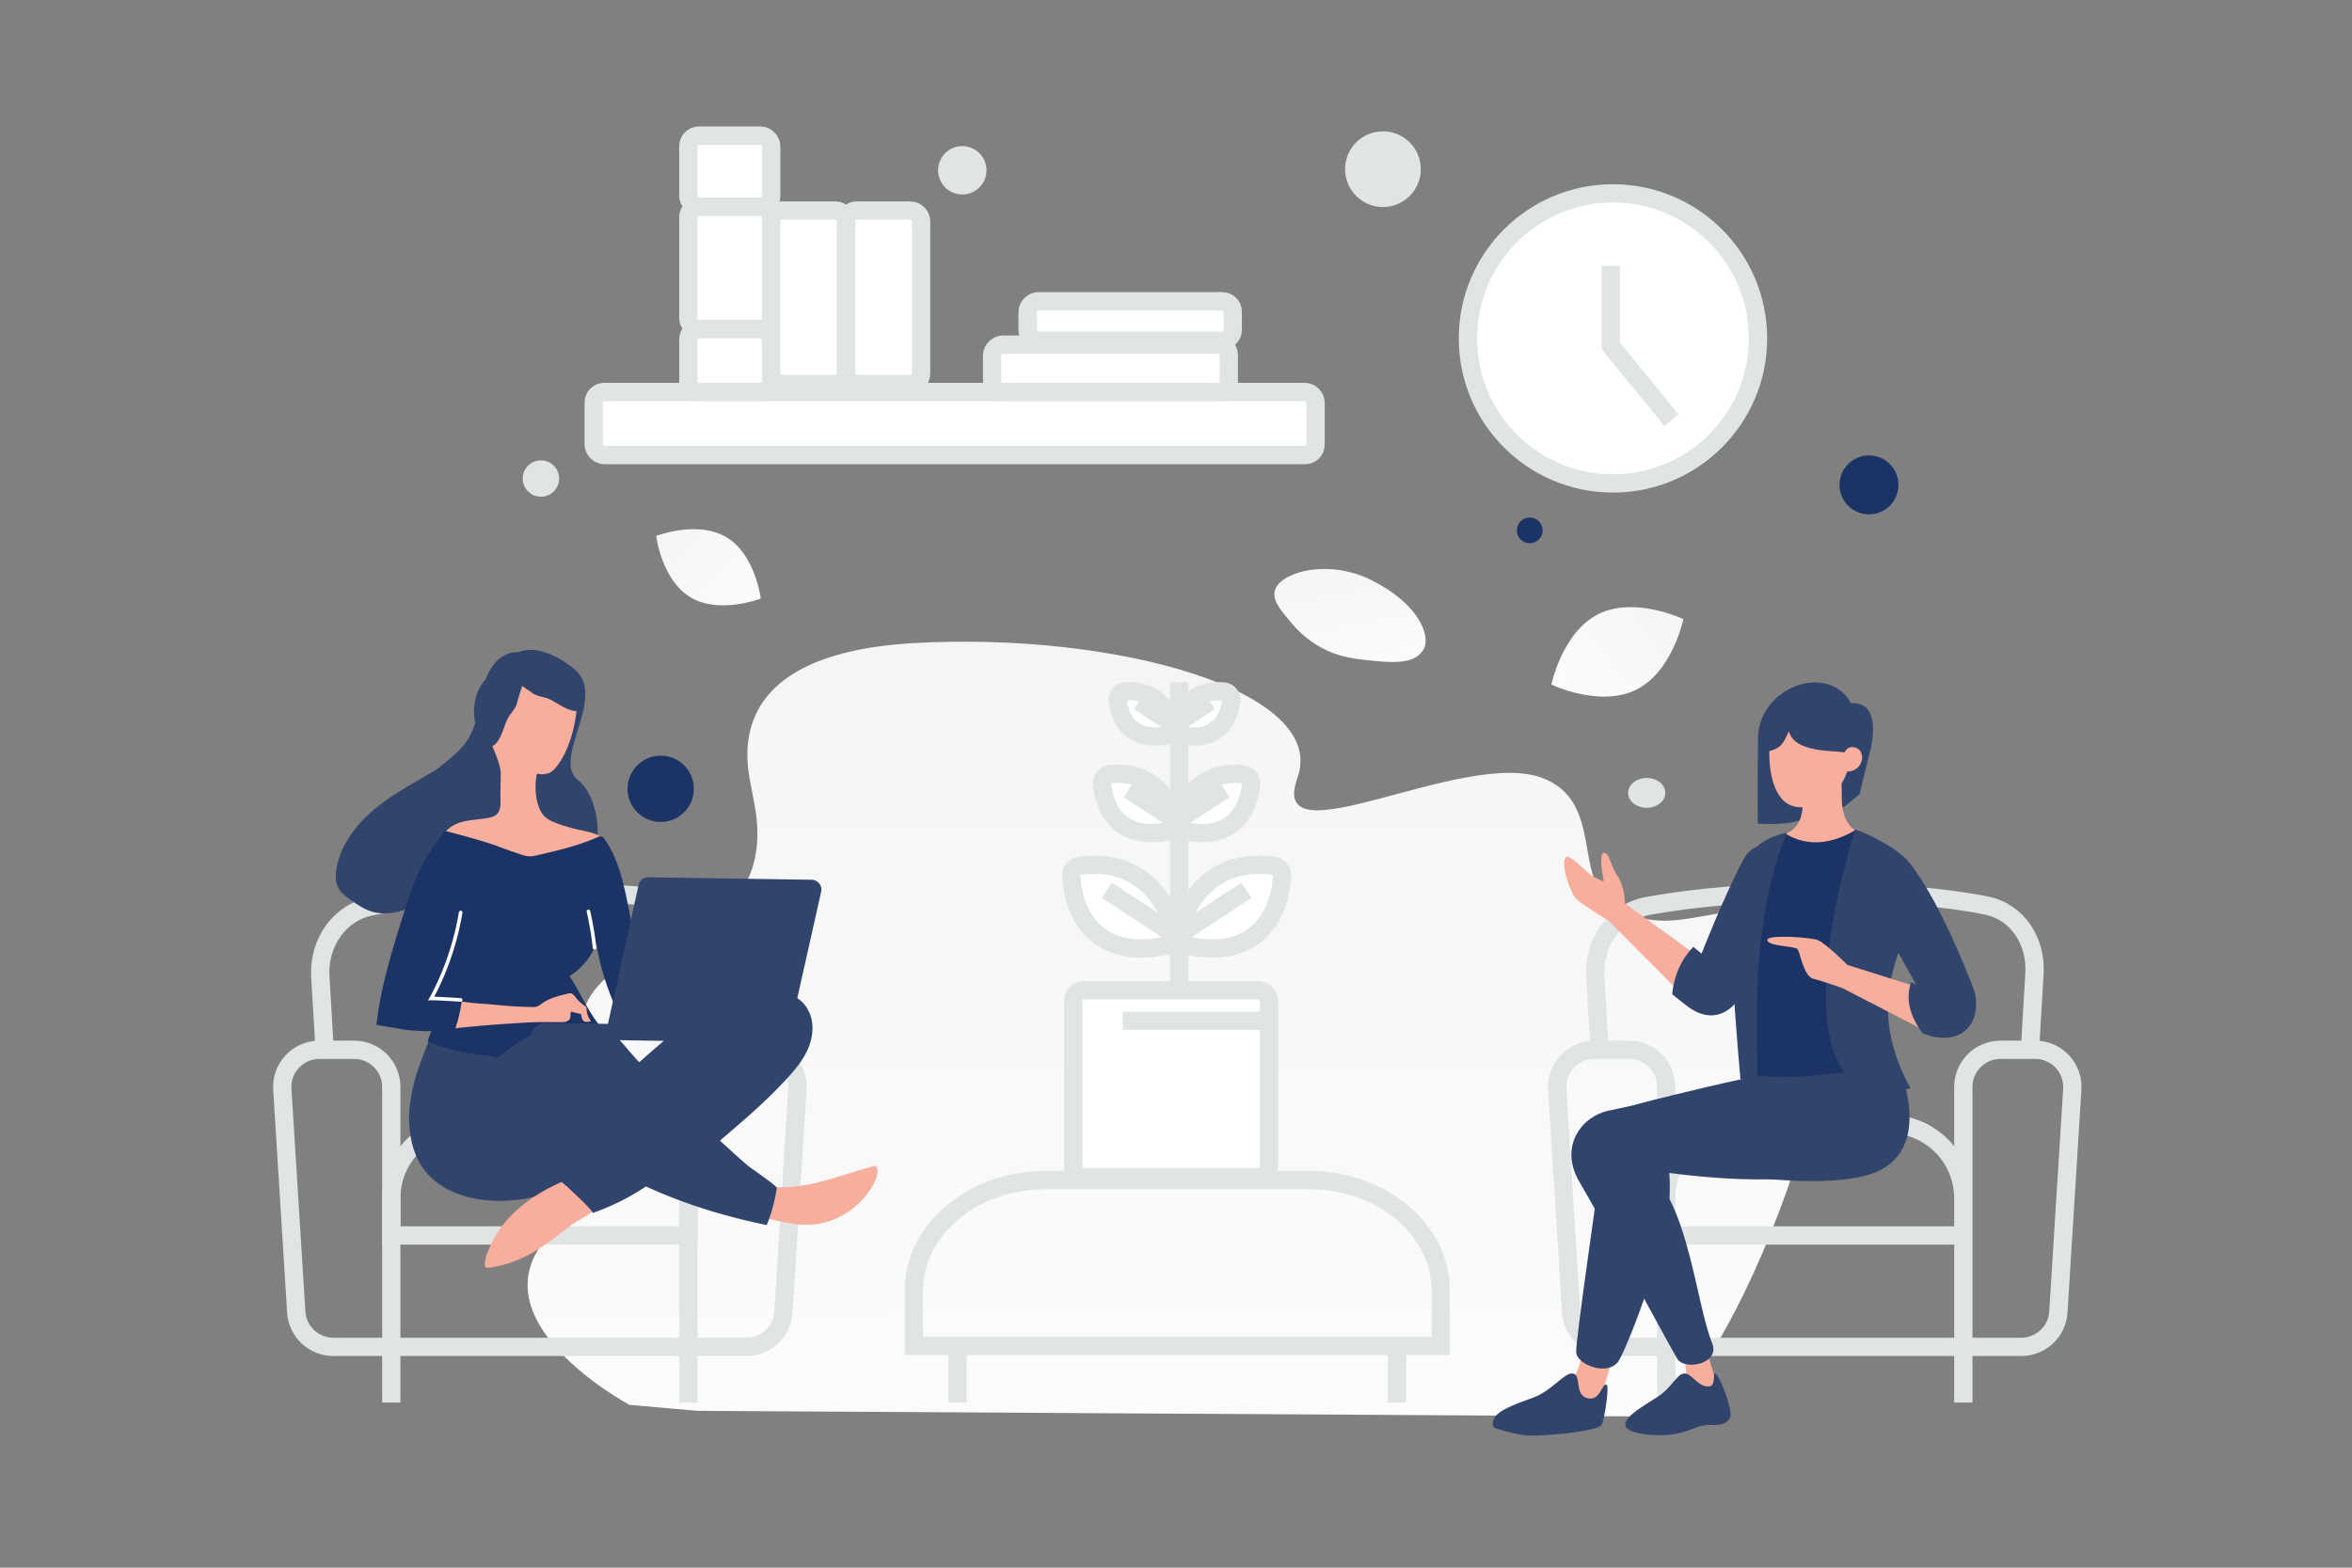 <svg width="900" height="600" viewBox="0 0 900 600" fill="none" xmlns="http://www.w3.org/2000/svg"><rect x="0" y="0" width="900" height="600" fill="#808080" stroke="none"/><path fill="transparent" d="M0 0h900v600H0z"/><path d="M544.807 248.402c-2.729 4.87-8.705 5.539-18.279 4.613-7.201-.697-13.767-1.236-20.968-5.162-5.04-2.747-9.03-6.462-11.942-10.07-3.155-3.909-7.56-8.371-5.401-12.803 2.968-6.089 20.127-11.217 36.789-2.831 18.303 9.215 22.47 21.493 19.801 26.253z" fill="url(#a)"/><path d="M626.094 263.977c-13.939 6.915-32.441-1.976-32.441-1.976s4.112-20.099 18.059-27.004c13.94-6.915 32.434 1.967 32.434 1.967s-4.112 20.098-18.052 27.013z" fill="url(#b)"/><path d="M264.204 228.598c11.055 6.626 26.916.501 26.916.501s-2.074-16.866-13.136-23.484c-11.055-6.626-26.909-.508-26.909-.508s2.073 16.865 13.129 23.491z" fill="url(#c)"/><circle cx="715.17" cy="185.583" r="11.276" transform="rotate(180 715.17 185.583)" fill="#1b3365"/><circle cx="252.815" cy="301.898" r="12.685" transform="rotate(180 252.815 301.898)" fill="#1b3365"/><circle r="4.933" transform="matrix(-1 0 0 1 585.365 202.994)" fill="#1b3365"/><circle r="6.343" transform="matrix(-1 0 0 1 533.82 407.542)" fill="#E1E4E5"/><circle r="9.161" transform="matrix(-1 0 0 1 207.381 340.564)" fill="#E1E4E5"/><circle r="6.973" transform="matrix(-1 0 0 1 276.412 123.666)" fill="#E1E4E5"/><circle r="7.752" transform="matrix(-1 0 0 1 614.227 170.22)" fill="#E1E4E5"/><circle r="6.961" transform="scale(1 -1) rotate(-75 -15.848 -226.45)" fill="#E1E4E5"/><circle r="9.261" transform="matrix(-1 0 0 1 368.224 65.17)" fill="#E1E4E5"/><ellipse rx="7.124" ry="5.699" transform="matrix(-1 0 0 1 630.123 303.462)" fill="#E1E4E5"/><circle r="14.488" transform="scale(1 -1) rotate(-75 222.406 -377.197)" fill="#E1E4E5"/><path d="M634.68 357.149h.186c1.104 15.636 12.732 15.876 12.732 15.876s-12.823.251-12.823 18.317c0-18.066-12.822-18.317-12.822-18.317s11.623-.24 12.727-15.876zm-324.225 34.502h.165c.98 14.151 11.297 14.369 11.297 14.369s-11.377.226-11.377 16.578c0-16.352-11.378-16.578-11.378-16.578s10.314-.218 11.293-14.369z" fill="#E1E4E5"/><path d="M349.718 246.131c77.468-4.385 158.688 18.457 146.75 51.57-11.94 33.113 63.829-11.761 94.064.178 21.527 8.499 12.922 34.373 23.336 44.799 23.877 23.904 48.299-6.197 78.689 11.864 30.389 18.062-31.83 186.631-63.578 187.573l-362.109-2.147-25.987-2.278s-71.88-38.345-20.461-73.718c34.768-23.917 9.752-41.286 5.97-52.235-4.341-12.573-14.471-34.53 29.667-50.643 44.138-16.112 32.743-51.174 31.656-58.433-1.084-7.262-15.463-52.144 62.003-56.53z" fill="url(#d)"/><rect x="410.687" y="379.003" width="74.898" height="71.532" rx="4" fill="#fff" stroke="#E1E4E5" stroke-width="7"/><path stroke="#E1E4E5" stroke-width="7" d="M429.636 390.668h56.678m-35.099-129.482v117.817"/><path d="M487.514 331.408c-24.199-3.386-34.319 14.619-36.761 26.219-.399 1.893.843 3.693 2.73 4.121 28.517 6.467 36.491-13.277 37.112-26.681.085-1.836-1.26-3.405-3.081-3.659z" fill="#fff" stroke="#E1E4E5" stroke-width="7"/><path stroke="#E1E4E5" stroke-width="7" d="m450.003 358.405 26.93-17.673"/><path d="M475.733 296.333c-15.851-1.759-22.882 9.679-24.91 17.735-.472 1.876.783 3.694 2.68 4.077 18.791 3.798 24.523-8.904 25.264-18.193.146-1.833-1.207-3.416-3.034-3.619z" fill="#fff" stroke="#E1E4E5" stroke-width="7"/><path stroke="#E1E4E5" stroke-width="7" d="m449.512 314.716 19.076-12.518"/><path d="M468.161 264.621c-11.128-.883-16.358 6.909-18.11 12.872-.545 1.856.697 3.687 2.602 4.021 13.288 2.331 17.698-6.435 18.488-13.322.21-1.827-1.146-3.426-2.98-3.571z" fill="#fff" stroke="#E1E4E5" stroke-width="7"/><path stroke="#E1E4E5" stroke-width="7" d="m448.389 278.06 14.587-9.573"/><path d="M412.966 331.408c24.2-3.386 34.319 14.619 36.762 26.219.398 1.893-.844 3.693-2.731 4.121-28.516 6.467-36.491-13.277-37.111-26.681-.085-1.836 1.259-3.405 3.08-3.659z" fill="#fff" stroke="#E1E4E5" stroke-width="7"/><path stroke="#E1E4E5" stroke-width="7" d="m450.477 358.405-26.93-17.673"/><path d="M424.748 296.333c15.851-1.759 22.881 9.679 24.909 17.735.473 1.876-.783 3.694-2.679 4.077-18.792 3.798-24.524-8.904-25.265-18.193-.146-1.833 1.207-3.416 3.035-3.619z" fill="#fff" stroke="#E1E4E5" stroke-width="7"/><path stroke="#E1E4E5" stroke-width="7" d="m450.968 314.717-19.075-12.518"/><path d="M430.635 264.621c11.128-.883 16.358 6.909 18.11 12.872.545 1.856-.697 3.687-2.602 4.021-13.288 2.331-17.698-6.435-18.488-13.322-.21-1.827 1.146-3.426 2.98-3.571z" fill="#fff" stroke="#E1E4E5" stroke-width="7"/><path stroke="#E1E4E5" stroke-width="7" d="m450.407 278.06-14.587-9.573M124.223 401.785l-1.647-27.998c-.754-12.83 7.189-24.645 19.827-26.986 38.576-7.145 94.277-7.226 129.748-.243 12.005 2.364 19.214 13.721 18.495 25.935l-1.723 29.292m-139.201 56.851c0-15.699 12.727-28.426 28.426-28.426h56.85c15.699 0 28.426 12.727 28.426 28.426v14.212H149.722v-14.212z"/><path d="M108.028 416.884c-.511-8.182 5.987-15.099 14.185-15.099h13.297c7.849 0 14.213 6.363 14.213 14.212v99.489h-22.18c-7.505 0-13.717-5.835-14.185-13.326l-5.33-85.276zm197.09 0c.512-8.182-5.987-15.099-14.185-15.099h-13.296c-7.85 0-14.213 6.363-14.213 14.212v99.489h22.179c7.506 0 13.717-5.835 14.185-13.326l5.33-85.276zm-155.396 98.602v21.319m113.702-21.319v21.319m0-21.319H149.722m216.685 0v21.319m168.186-21.319v21.319m-184.894-42.831c0-23.375 22.565-42.325 50.401-42.325h100.8c27.836 0 50.401 18.95 50.401 42.325v21.163H349.699v-21.163zm262.378-92.189-1.647-27.998c-.754-12.83 7.189-24.645 19.827-26.986 38.576-7.145 94.277-7.226 129.748-.243 12.005 2.364 19.214 13.721 18.495 25.935l-1.723 29.292m-139.201 56.851c0-15.699 12.726-28.426 28.425-28.426h56.851c15.699 0 28.426 12.727 28.426 28.426v14.212H637.576v-14.212zM595.882 416.884c-.511-8.182 5.987-15.099 14.185-15.099h13.297c7.849 0 14.212 6.363 14.212 14.212v99.489h-22.179c-7.505 0-13.717-5.835-14.185-13.326l-5.33-85.276zm197.09 0c.511-8.182-5.987-15.099-14.185-15.099H765.49c-7.849 0-14.212 6.363-14.212 14.212v99.489h22.179c7.505 0 13.717-5.835 14.185-13.326l5.33-85.276zm-155.396 98.602v21.319m113.702-21.319v21.319m0-21.319H637.576" stroke="#E1E4E5" stroke-width="7"/><rect x="227.179" y="150.024" width="276.242" height="24.152" rx="4" fill="#fff" stroke="#E1E4E5" stroke-width="7"/><rect x="263.407" y="125.871" width="31.7" height="24.152" rx="4" fill="#fff" stroke="#E1E4E5" stroke-width="7"/><rect x="263.407" y="79.076" width="31.7" height="46.795" rx="4" fill="#fff" stroke="#E1E4E5" stroke-width="7"/><rect x="295.107" y="80.586" width="28.681" height="66.419" rx="4" fill="#fff" stroke="#E1E4E5" stroke-width="7"/><rect x="323.788" y="80.586" width="28.681" height="66.419" rx="4" fill="#fff" stroke="#E1E4E5" stroke-width="7"/><rect x="470.211" y="131.909" width="18.114" height="90.571" rx="4" transform="rotate(90 470.211 131.909)" fill="#fff" stroke="#E1E4E5" stroke-width="7"/><rect x="471.721" y="115.304" width="15.095" height="78.495" rx="4" transform="rotate(90 471.721 115.304)" fill="#fff" stroke="#E1E4E5" stroke-width="7"/><rect x="263.407" y="51.905" width="31.7" height="27.171" rx="4" fill="#fff" stroke="#E1E4E5" stroke-width="7"/><circle cx="617.204" cy="129.519" r="55.504" fill="#fff" stroke="#E1E4E5" stroke-width="7"/><path stroke="#E1E4E5" stroke-width="7" d="M616.346 133.484v-31.716m23.257 59.041-23.787-29.073"/><path fill-rule="evenodd" clip-rule="evenodd" d="M642.289 514.897s5.902 11.921 1.063 15.678c-4.845 3.757-17.645 10.798-17.645 10.798l33.911-2.131-7.538-25.999-9.791 1.654z" fill="#F8AE9D"/><path fill-rule="evenodd" clip-rule="evenodd" d="M656.259 525.685c-1.067.509.688 5.299-3.067 4.962-3.753-.336-6.11-5.287-8.878-4.965-2.769.321-4.527 5.306-9.797 8.779-5.27 3.474-13.084 7.616-12.56 11.107.523 3.492 12.819 4.427 19.049 3.271 6.229-1.155 9.137-3.659 13.179-3.459 4.041.199 6.581-.295 7.848-2.891 1.266-2.595-4.542-17.392-5.774-16.804zm37.114-115.855c-10.267.458-67.406 13.096-77.787 15.243-10.382 2.147-19.158 13.766-11.242 27.219 8.891 15.102 31.832 57.991 37.402 67.659 2.757 4.785 16.665 2.102 13.398-5.93-6.09-14.973-8.919-52.586-24.445-66.3 0 0 52.216 9.087 74.771-1.322 16.393-7.567 12.685-37.677-12.097-36.569z" fill="#31446C"/><path fill-rule="evenodd" clip-rule="evenodd" d="M621.754 345.746s.116-6.103-2.806-10.468c-2.922-4.366-3.038-9.003-5.249-8.851-2.212.152-.022 10.93-.022 10.93s-2.806-1.072-4.822-2.428c-2.015-1.356-8.127-8.04-9.556-6.856-2.422 2.019 1.479 13.403 3.604 15.679 2.131 2.277 12.651 8.639 12.651 8.639l30.979 31.21 4.633-16.568-29.412-21.287z" fill="#F8AE9D"/><path fill-rule="evenodd" clip-rule="evenodd" d="M683.72 342.991c-4.775 11.077-13.52 31.425-17.125 37.496-4.517 7.602-11.641 10.952-19.982 5.311-1.745-1.18-6.757-5.308-6.757-5.308.742-7.226 3.442-13.265 8.095-18.121l3.16 2.615s8.963-22.975 16.172-36.284c6.244-11.515 23.707-2.548 16.437 14.291zm20.64-42.995v9.801l7.198-5.795s2.212-9.391 4.011-16.365c1.129-4.374 3.878-19.176-7.189-18.482-9.066-15.981-35.468-6.09-35.678 13.434-.253 23.482-.047 32.624-.047 32.624 14.93.857 23.334-1.301 31.705-15.217z" fill="#31446C"/><path fill-rule="evenodd" clip-rule="evenodd" d="M711.713 318.657s-6.696-1.572-6.928-12.543c-.232-10.971-.069-14.715-.069-14.715l-14.748-.267s-.161 12.227-.163 16.65c-.007 10.753-7.914 11.634-7.914 11.634s1.351 8.872 14.715 9.624c10.434.587 15.107-10.383 15.107-10.383z" fill="#F8AE9D"/><path fill-rule="evenodd" clip-rule="evenodd" d="M708.154 285.92c6.579-.254 5.506 9.377-1.328 9.364 0 0-3.97 13.682-17.752 13.682-11.192 0-11.92-15.947-12.022-19.128-.109-3.392-.123-14.535-.123-14.535l31.481-.014-.256 10.631z" fill="#F8AE9D"/><path fill-rule="evenodd" clip-rule="evenodd" d="M708.663 285.857c-2.726.45-2.396 2.255-3.137 2.097-3.765-.8-19.003.255-20.966-8.124-2.441 5.235-3.038 6.522-8.414 7.927v-15.341l34.003-3.261s-.528 16.543-1.486 16.702z" fill="#31446C"/><path fill-rule="evenodd" clip-rule="evenodd" d="M710.217 317.535c-8.403 5.146-18.117 7.033-27.159 1.444-14.757 29.098-18.434 63.815-14.885 102.186 21.518 8.519 39.604 6.844 55.001-2.893l-12.957-100.737z" fill="#1b3365"/><path fill-rule="evenodd" clip-rule="evenodd" d="M605.505 515.376s.178 14.031-11.384 19.277c-11.554 5.245-19.786 4.929-18.738 8.985 1.048 4.055 31.122 3.891 33.931.72 2.393-2.698 7.599-27.821 9.032-25.9l-12.841-3.082z" fill="#F8AE9D"/><path fill-rule="evenodd" clip-rule="evenodd" d="M614.859 530.03c-1.928-1.023-2.409 6.463-7.454 5.089-5.046-1.374-2.2-8.583-5.37-9.408-3.169-.825-8.057 6.606-15.533 9.271-7.476 2.664-13.532 4.93-14.898 8.168-1.178 2.784.464 3.398.464 3.398s7.915 2.688 12.63 2.873c6.849.269 26.287-1.584 28.11-4.03 1.12-1.501 3.015-14.848 2.051-15.361zm110.68-124.537s14.925 31.52-6.05 42.344c-20.284 10.467-81.009-1.913-81.009-1.913s1.085 8.737 0 16.528c-2.834 20.35-16.313 54.255-19.164 58.515-3.944 5.891-15.957 1.448-16.183-3.457-.226-4.906 9.056-67.556 10.467-79.503 1.405-11.948 5.838-13.684 18.787-16.95 2.975-.75 38.154-9.492 41.376-9.238 27.691 2.19 51.776-6.326 51.776-6.326z" fill="#31446C"/><path fill-rule="evenodd" clip-rule="evenodd" d="M709.85 317.558c-13.916 45.586-22.261 110.215 21.2 98.971-23.087-42.507 8.299-61.639 1.185-83.607-2.432-7.511-22.203-15.953-22.385-15.364zm-26.055 1.102c-5.31 13.319-7.863 23.77-10.245 43.321-1.986 16.283-.992 49.884-.992 49.884l-6.562 1.29s-4.692-51.912-3.123-58.596c2.632-11.216 4.415-17.77 7.891-28.023 1.915-5.628 13.031-7.876 13.031-7.876z" fill="#31446C"/><path fill-rule="evenodd" clip-rule="evenodd" d="M706.928 369.31s-8.569-8.579-11.536-9.575c-2.967-.996-19.222-2.192-19.112.058.125 2.41 10.584 2.272 11.551 3.458.968 1.185 2.313 10.414 5.969 11.324 3.649.91 11.212 3.604 11.212 3.604l33.669 17.396-3.587-17.395-28.166-8.87z" fill="#F8AE9D"/><path fill-rule="evenodd" clip-rule="evenodd" d="M732.716 332.984c10.213 14.414 18.932 36.369 22.279 44.929 3.347 8.56-.029 21.471-14.746 18.936-1.753-.301-4.603-1.411-4.603-1.411-5.411-7.418-6.361-13.786-4.341-19.457l1.903.804s-14.627-25.928-18.199-32.878c-5.966-11.608 8.711-23.622 17.707-10.923z" fill="#31446C"/><path d="M317.403 467.355c7.06-2.385 13.179-7.466 16.752-13.982 1.009-1.797 1.833-3.861 1.562-5.905-.069-.416-.175-.909-.55-1.103-.337-.194-.791-.088-1.171.02-11.792 3.181-24.259 8.543-36.636 7.977-.567-.008-1.132-.055-1.627.165-.608.255-.994.815-1.267 1.415-.936 1.95-1.747 5.638-1.441 7.833.376 2.611 2.9 2.989 5.12 3.552 6.319 1.606 12.957 2.16 19.258.028z" fill="#F8AE9D"/><path d="M318.492 452.72c.95-.401 1.938-.802 2.958-.824 1.02-.022 2.144.524 2.469 1.51.216.683.017 1.398-.257 2.036-.743 1.65-2.047 2.989-3.425 4.177-5.278 4.451-12.041 7.143-18.958 7.566-3.061.18-6.267-.095-8.964-1.533 1.347-1.641 1.08-3.986 1.225-6.061.432-6.073 5.608-3.767 9.762-3.779 5.213-.11 10.402-1.126 15.19-3.092z" fill="#F8AE9D"/><path d="M160.499 407.8a517 517 0 0 0-.237.676c-1.659 4.808-2.943 9.773-3.473 14.863-.973 9.35.862 20.291 7.896 27.082 9.378 9.054 24.424 10.453 36.654 8.298a30.965 30.965 0 0 0 13.724-6.098c3.986 3.61 8.269 7.564 11.833 11.584a90.071 90.071 0 0 0 20.28-10.115c14.926 6.835 30.149 11.447 46.223 14.788a62.396 62.396 0 0 0 3.841-14.216c.125-.791-9.892-7.551-11.048-8.513-3.468-2.923-10.692-9.603-10.692-9.603s9.105-7.754 13.088-11.394a189.47 189.47 0 0 0 12.113-11.9c3.186-3.425 6.3-7.041 8.253-11.316 1.952-4.238 2.67-9.249 1.038-13.654-5.154-13.71-25.958-8.891-35.622-4.166-7.989 3.919-14.986 9.628-21.72 15.416-2.716 2.3-5.396 4.676-8.037 7.015-2.082-2.146-4.381-4.938-6.348-7.195-2.115-2.449-4.534-4.752-7.458-6.193-3.073-1.558-5.908-1.336-9.186-1.801-1.47-.212-2.898-.649-4.329-.897-4.293-.783-8.837.055-12.609 2.263-3.582 2.098-6.49 4.584-10.693 5.389-4.772.909-10.315.372-15.101-.268-4.296-.594-8.661-1.566-12.941-.725-1.78.351-2.46 2.833-3.048 4.259-.787 2.065-1.612 4.205-2.401 6.421zm37.919-158.14s-11.554-1.837-14.657 18.56c-3.447 22.675-12.653 18.945-27.273 37.358-8.544 10.759.448 29.759 18.72 29.382 18.272-.367 34.774-5.65 45.284-3.39 10.511 2.26 11.088-24.66.718-32.966-10.371-8.306 11.74-32.157-1.733-42.779-13.474-10.621-21.059-6.165-21.059-6.165z" fill="#31446C"/><path d="M129.354 339.603c-1.054-2.166-.99-4.681-.61-7.029 1.647-10.075 8.708-18.495 16.802-24.665 8.12-6.186 17.414-10.602 25.957-16.145 2.217-1.444 4.44-2.998 6.985-3.778 2.546-.781 5.504-.697 7.606.945 1.484 1.152 2.342 2.933 2.841 4.714 1.094 3.9.675 8.03.008 11.987-.835 4.99-2.059 9.928-4.07 14.515-1.612 3.7-4.236 7.507-8.179 8.232-1.141 4.421-3.491 8.566-6.786 11.736-3.769 3.636-8.547 6.013-13.506 7.673-4.569 1.533-9.567 2.534-14.163 1.103-2.728-.833-5.13-2.437-7.48-4.073-2.097-1.393-4.272-2.918-5.405-5.215zm41.295-6.719 2.697-4.282a5.956 5.956 0 0 0-1.666.393c-1.481.641-2.373 2.974-1.031 3.889z" fill="#31446C"/><path d="M220.631 267.598c.14.757.165 1.551.114 2.456a50.446 50.446 0 0 1-3.369 15.431c-1.177 2.928-2.618 5.813-4.656 8.237-.846 1.007-1.805 1.936-3.056 2.295-1.29.358-2.914.409-4.193.087-1.128 4.666-.658 13.471 3.37 16.78 1.231 1 2.694 1.627 4.159 2.178 2.853 1.1 5.823 1.938 8.797 2.588 3.387.731 7.079 1.278 9.458 3.769.298.306.593.726.474 1.14-.08.263-.271.449-.5.596-1.873 1.52-4.19 2.353-6.505 3.149-4.062 1.373-8.233 2.518-12.474 3.285-4.43.801-9.005 1.184-13.491.701-3.468-.393-6.891-1.275-10.04-2.834-3.298-1.636-6.676-2.971-10.089-4.533-2.887-1.328-5.734-2.844-8.86-3.382 1.478-2.81 4.56-4.387 7.63-5.133 3.07-.709 6.28-.773 9.386-1.368 1.023-.211 2.046-.46 2.924-1.089 2.406-1.738 1.747-5.6 1.785-8.129l.122-8.004c-.358-3.819-1.933-7.015-3.315-10.51-2.109-5.357-2.545-11.443-.687-16.928 1.858-5.447 6.084-10.179 11.513-12.098 5.429-1.918 11.945-.838 16.114 3.153 2.642 2.57 4.797 4.869 5.389 8.163z" fill="#F8AE9D"/><path d="M203.935 250.579c5.411-.604 10.342 2.046 13.998 6.153 3.075 3.443 4.883 7.988 4.792 12.555-.013.652-.087 1.363-.454 1.949-.978 1.404-3.103.887-4.693.262-2.59-1.001-4.519-2.463-6.867-3.697-2.349-1.233-5.2-1.053-7.302-2.756-1.984-1.642-8.798-5.1-8.981-7.774-.232-3.268 5.754-5.936 8.257-6.48.358-.111.775-.162 1.25-.212z" fill="#31446C"/><path d="M188.347 257.976c-4.576 2.951-6.723 8.12-6.961 13.614-.209 4.612 1.262 9.277 4.218 12.759.423.497.928 1.001 1.584 1.223 1.645.471 2.965-1.273 3.802-2.762 1.376-2.412 1.946-4.764 2.987-7.204 1.041-2.44 3.365-4.102 3.918-6.751.501-2.526 3.596-9.511 2.05-11.7-1.886-2.679-8.212-.965-10.495.196-.348.139-.703.363-1.103.625z" fill="#31446C"/><path d="M229.045 320.252c.723-.329 1.588-.089 2.069.56 5.398 7.559 7.482 17.031 9.307 26.159 2.07 10.379 3.914 20.791 5.681 31.202.105.531.172 1.098-.062 1.586-.234.487-.766.743-1.26.962-3.12 1.501-6.276 2.964-9.395 4.464a103.668 103.668 0 0 1-7.227-23.937c-2.003 5.067-5.619 9.468-10.232 12.344 3.437 4.923 7.668 14.768 11.794 19.097.631.69 4.537-.384 5.41-.673.543 1.557-2-.105-1.986 1.481-2.347.342-5.346-1.063-7.758-1.364a40.024 40.024 0 0 0-8.76-.058c-4.842.531-9.547 2.045-13.849 4.321a49.289 49.289 0 0 0-6.138 3.872c-1.681 1.258-5.842 4.216-5.842 4.216-.306.222-1.736-.102-2.074-.183a38.328 38.328 0 0 0-2.977-.385 70.673 70.673 0 0 1-7.462-.981c-4.933-.906-9.784-2.301-14.437-4.223-.448-.346 1.151-3.645 1.236-4.286-.085.603-9.25-.14-10.153-.305-3.614-.734-7.271-1.13-10.885-1.902 1.619-14.552 6.061-28.607 10.427-42.55 1.707-5.488 3.452-10.974 5.872-16.149 2.576-5.512 5.902-10.672 9.899-15.256.115-.112.305-.184.455-.144 1.918.482 13.617 3.492 19.437 5.657 2.966 1.14 5.971 2.168 9.014 3.196 1.202.396 2.443.792 3.689.773.831-.025 1.665-.201 2.46-.378 8.109-1.802 16.219-3.756 23.747-7.116z" fill="#1b3365"/><path d="M176.269 349.244c-.334 2.072-.781 4.18-1.228 6.25a110.136 110.136 0 0 1-4.175 13.833c-.865 2.252-1.767 4.467-2.782 6.679-.508 1.088-1.015 2.175-1.561 3.262-.272.524-.545 1.087-.817 1.611-.233.45-.504.861-.737 1.273 1.625-.051 9.642.412 11.302.55" stroke="#fff" stroke-width="1.376" stroke-miterlimit="10" stroke-linecap="round"/><path d="M176.53 384.329a46.902 46.902 0 0 1-.615 3.163l-.728 3.16c-.24.903-.786 2.028-.8 2.971.003-.188 6.431-.733 7.036-.799 6.694-.653 13.421-1.042 20.111-1.469 4.347-.274 8.613-.172 12.955-.143 1.283.019 2.796-.109 3.491-1.156.581-.897.107-2.037.573-2.861.3.08 3.799.964 3.762.888.139.795.416 2.461 1.241 2.851.3.118.602.16.904.165.453.007.907-.062 1.361-.131a.283.283 0 0 0 .19-.072c.077-.075.003-.189-.071-.303a9.002 9.002 0 0 1-1.545-5.159c-1.084-.734-2.167-1.582-3.097-2.502-.743-.767-1.295-1.757-2.115-2.411-.858-.731-1.695-.29-2.643-.04a45.858 45.858 0 0 0-3.261.856c-2.086.649-4.175 1.448-5.932 2.743-.611.443-1.185.926-1.906 1.141-.683.216-1.438.205-2.155.194-4.416-.105-8.831-.323-13.204-.805-4.487-.483-7.546-.416-13.424-1.299 0 .038-.005.378-.128 1.018z" fill="#F8AE9D"/><path d="M225.168 348.825A119.12 119.12 0 0 1 227.5 362.7" stroke="#fff" stroke-width="1.376" stroke-miterlimit="10" stroke-linecap="round"/><path d="M314.217 341.295 301.255 399.1l-98.422-1.495c.052-3.398 2.85-6.15 6.286-6.097l23.52.357 11.721-53.179a3.714 3.714 0 0 1 3.67-2.928l62.594.951c2.378.074 4.12 2.253 3.593 4.586z" fill="#31446C"/><path d="M185.645 482.535c.456-2.636 1.743-5.336 2.949-7.696 4.981-9.667 13.883-16.48 23.47-21.168.989-.476 1.978-.952 3.003-1.314-.077.112-.155.225-.232.374l-.001.038h-.038c.115-.074.191-.149.306-.222 3.874 3.495 8.007 7.334 11.536 11.201-2.332 1.891-5.717 3.425-7.397 4.684-3.972 2.923-7.795 6.036-11.915 8.768-5.532 3.73-11.426 6.435-18.015 7.619-2.537.452-3.866.923-3.836-1.04.043-.302.087-.716.17-1.244z" fill="#F8AE9D"/><path d="M192.07 474.929c2.565-4.832 6.548-8.51 10.903-11.767 3.056-2.295 6.297-4.36 9.387-6.466.878-.591 2.601-2.188 4.086-2.959 3.091 2.804 6.256 5.759 9.117 8.824-9.452 5.747-17.873 13.247-28.244 17.319-.95.363-1.937.726-2.957.748-1.02.022-2.108-.41-2.7-1.249-.924-1.298-.331-3.064.408-4.45z" fill="#F8AE9D"/><defs><linearGradient id="a" x1="526.424" y1="279.963" x2="502.103" y2="170.673" gradientUnits="userSpaceOnUse"><stop stop-color="#fff"/><stop offset="1" stop-color="#EEE"/></linearGradient><linearGradient id="b" x1="572.565" y1="285.546" x2="687.539" y2="194.601" gradientUnits="userSpaceOnUse"><stop stop-color="#fff"/><stop offset="1" stop-color="#EEE"/></linearGradient><linearGradient id="c" x1="306.985" y1="249.926" x2="218.03" y2="167.276" gradientUnits="userSpaceOnUse"><stop stop-color="#fff"/><stop offset="1" stop-color="#EEE"/></linearGradient><linearGradient id="d" x1="461.927" y1="708.362" x2="456.491" y2="-77.043" gradientUnits="userSpaceOnUse"><stop stop-color="#fff"/><stop offset="1" stop-color="#EEE"/></linearGradient></defs></svg>